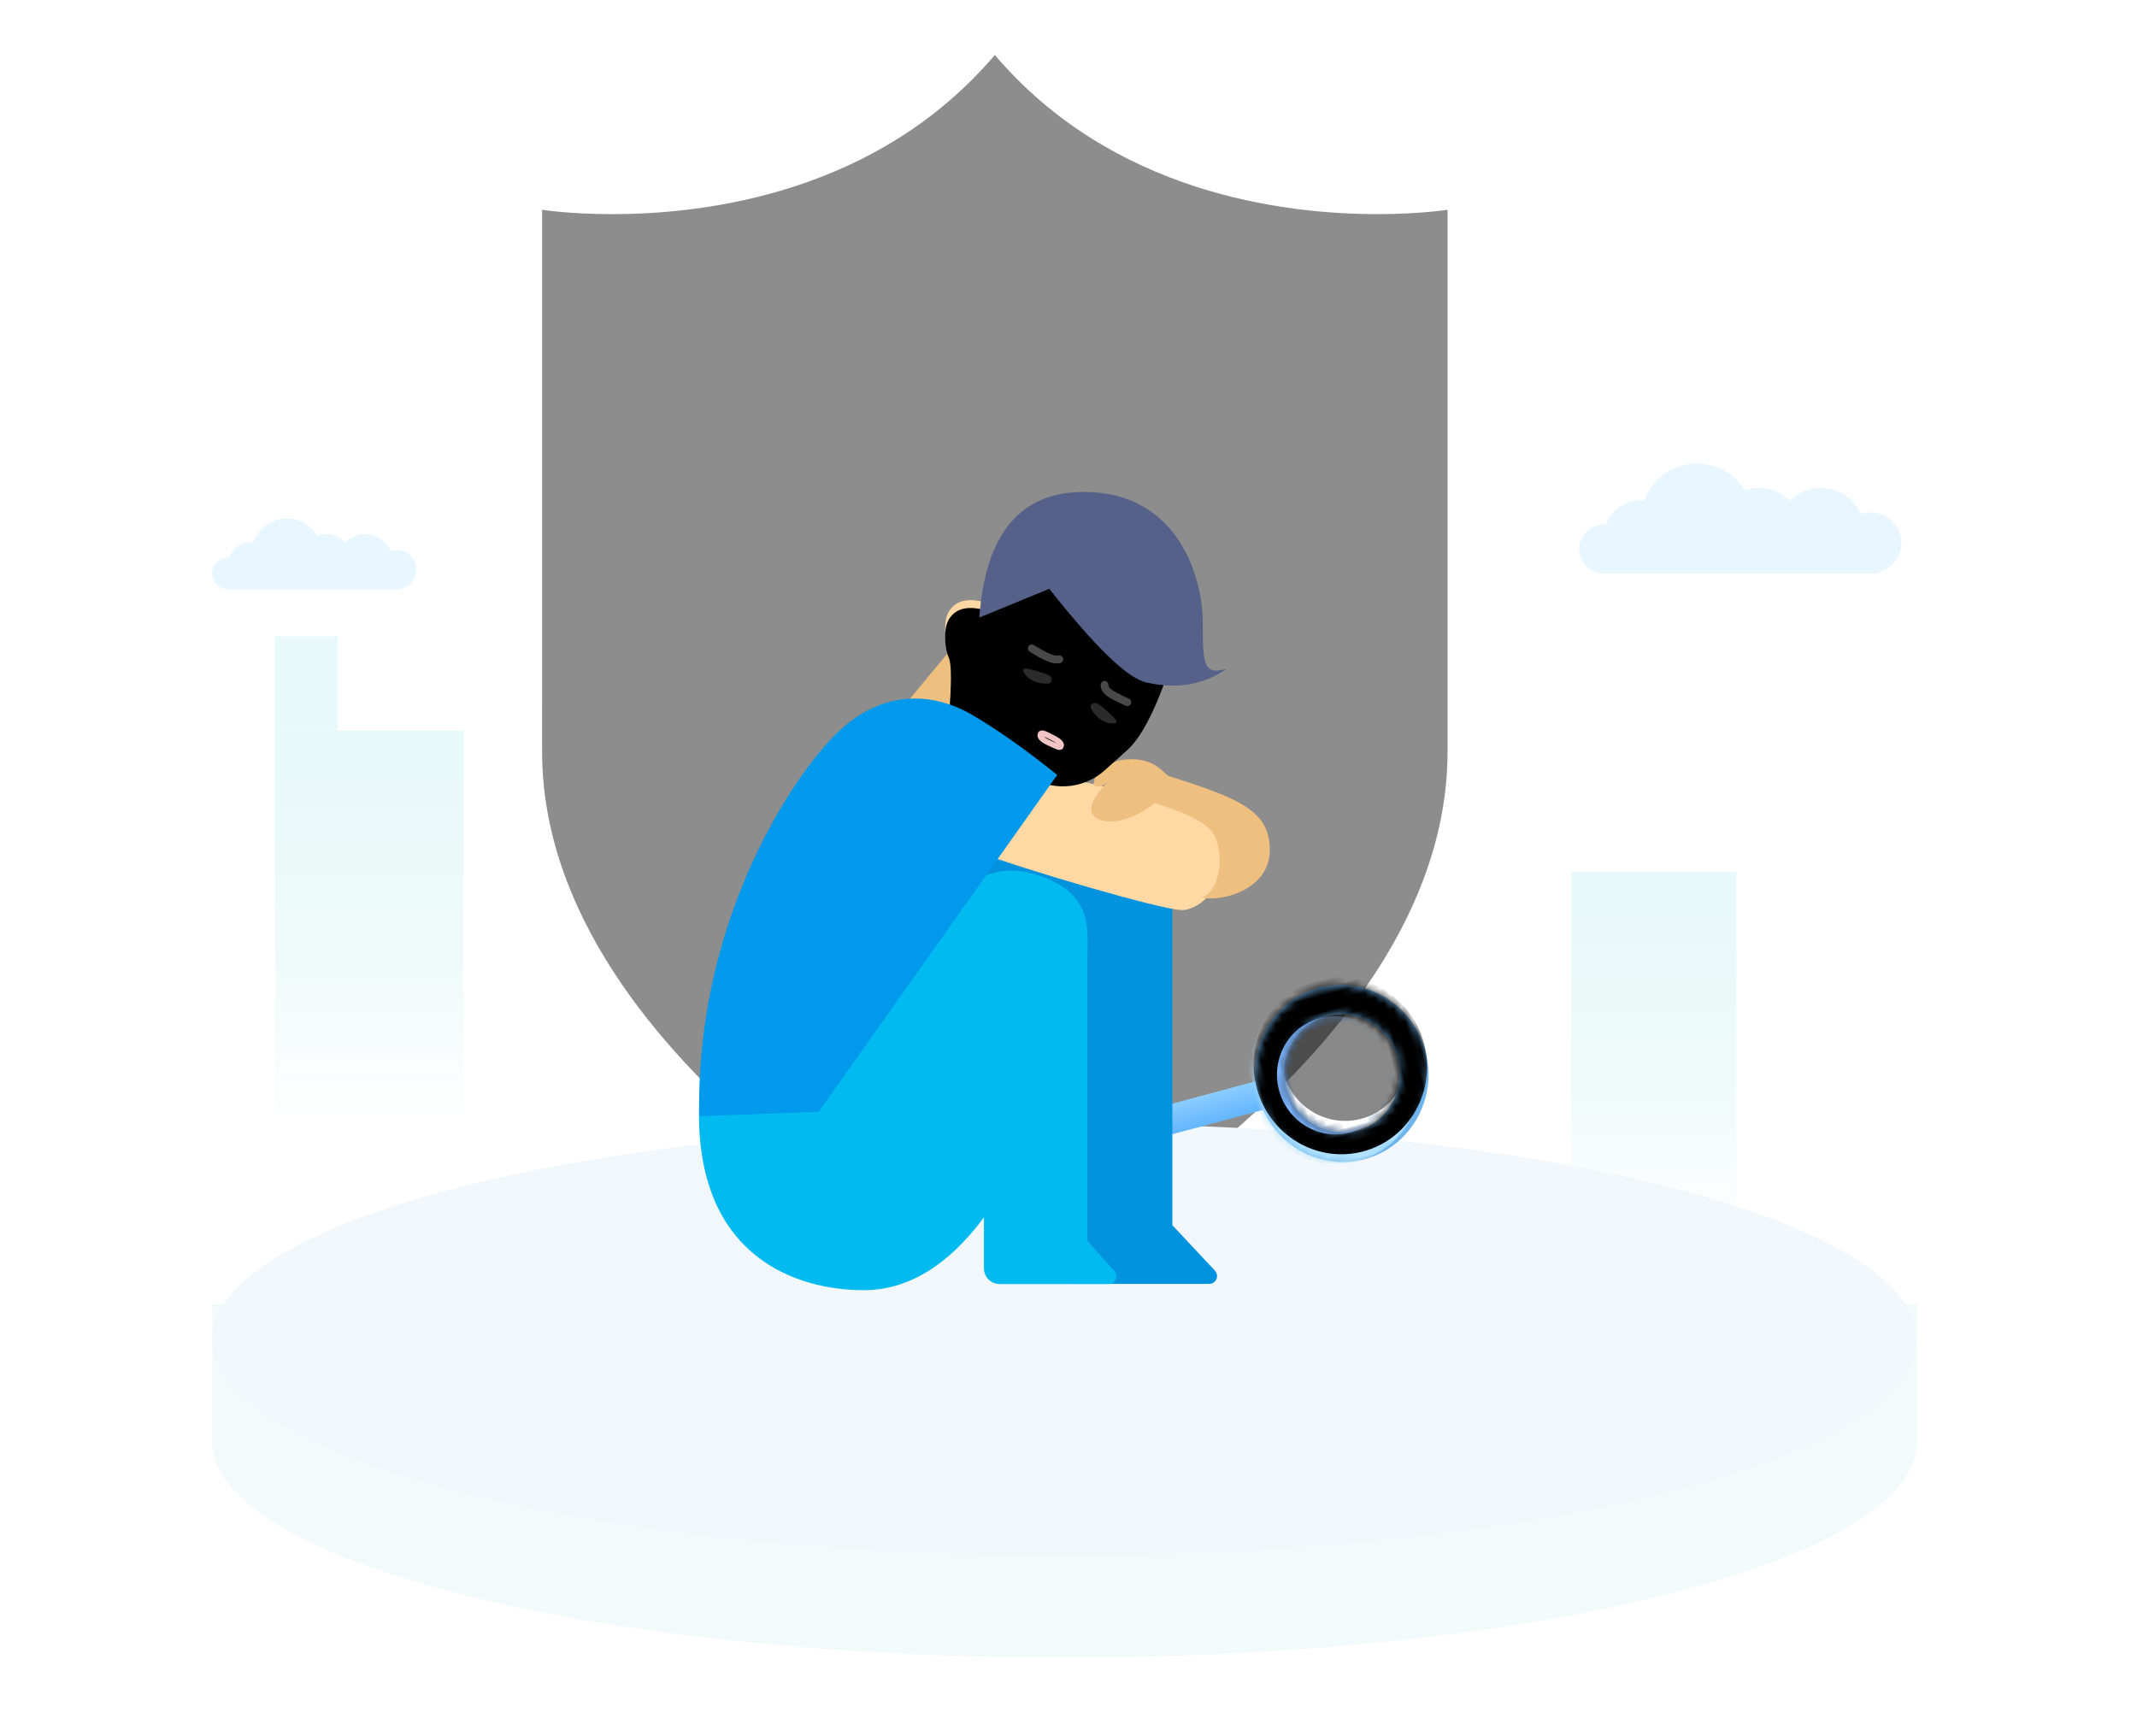 <?xml version="1.0" encoding="UTF-8" standalone="no"?>
<svg width="272px" height="221px" viewBox="0 0 272 221" version="1.1" xmlns="http://www.w3.org/2000/svg" xmlns:xlink="http://www.w3.org/1999/xlink">
    <!-- Generator: Sketch 49.3 (51167) - http://www.bohemiancoding.com/sketch -->
    <title>无权限</title>
    <desc>Created with Sketch.</desc>
    <defs>
        <linearGradient x1="50%" y1="0%" x2="50%" y2="100%" id="linearGradient-1">
            <stop stop-color="#DDE7FF" stop-opacity="0.595" offset="0%"></stop>
            <stop stop-color="#C8E7FF" stop-opacity="0.691" offset="100%"></stop>
        </linearGradient>
        <path d="M99.623,0 C84.71,17.533 62.996,20.259 50.928,20.259 C45.477,20.259 42,19.703 42,19.703 L42,88.653 C42,129.284 99.623,157.601 99.623,157.601 C99.623,157.601 157.246,129.282 157.246,88.65 L157.246,19.7 C157.246,19.7 153.769,20.257 148.319,20.257 C136.25,20.259 114.545,17.533 99.623,0 L99.623,0 L99.623,0 Z" id="path-2"></path>
        <filter x="-3.5%" y="-2.5%" width="106.9%" height="105.1%" filterUnits="objectBoundingBox" id="filter-3">
            <feGaussianBlur stdDeviation="4" in="SourceAlpha" result="shadowBlurInner1"></feGaussianBlur>
            <feOffset dx="0" dy="0" in="shadowBlurInner1" result="shadowOffsetInner1"></feOffset>
            <feComposite in="shadowOffsetInner1" in2="SourceAlpha" operator="arithmetic" k2="-1" k3="1" result="shadowInnerInner1"></feComposite>
            <feColorMatrix values="0 0 0 0 0.706   0 0 0 0 0.824   0 0 0 0 0.95  0 0 0 0.368 0" type="matrix" in="shadowInnerInner1"></feColorMatrix>
        </filter>
        <linearGradient x1="50%" y1="0%" x2="50%" y2="100%" id="linearGradient-4">
            <stop stop-color="#E7F9F9" offset="0%"></stop>
            <stop stop-color="#EEFAF9" offset="57.101%"></stop>
            <stop stop-color="#EFFAF9" stop-opacity="0" offset="100%"></stop>
        </linearGradient>
        <linearGradient x1="0%" y1="20.003%" x2="100%" y2="20.003%" id="linearGradient-5">
            <stop stop-color="#63B5FF" offset="0%"></stop>
            <stop stop-color="#8BCDFF" offset="100%"></stop>
        </linearGradient>
        <ellipse id="path-6" cx="11.284" cy="11.112" rx="8.206" ry="8.082"></ellipse>
        <filter x="-12.2%" y="-12.4%" width="124.4%" height="124.7%" filterUnits="objectBoundingBox" id="filter-7">
            <feGaussianBlur stdDeviation="1" in="SourceAlpha" result="shadowBlurInner1"></feGaussianBlur>
            <feOffset dx="2" dy="-1" in="shadowBlurInner1" result="shadowOffsetInner1"></feOffset>
            <feComposite in="shadowOffsetInner1" in2="SourceAlpha" operator="arithmetic" k2="-1" k3="1" result="shadowInnerInner1"></feComposite>
            <feColorMatrix values="0 0 0 0 0.746   0 0 0 0 0.895   0 0 0 0 0.965  0 0 0 1 0" type="matrix" in="shadowInnerInner1"></feColorMatrix>
        </filter>
        <path d="M11.284,22.041 C5.052,22.041 0,17.107 0,11.02 C0,4.934 5.052,0 11.284,0 C17.516,0 22.568,4.934 22.568,11.02 C22.568,17.107 17.516,22.041 11.284,22.041 Z M11.284,18.367 C15.438,18.367 18.806,15.078 18.806,11.02 C18.806,6.963 15.438,3.673 11.284,3.673 C7.129,3.673 3.761,6.963 3.761,11.02 C3.761,15.078 7.129,18.367 11.284,18.367 Z" id="path-8"></path>
        <linearGradient x1="-1.11022302e-14%" y1="50%" x2="100%" y2="50%" id="linearGradient-10">
            <stop stop-color="#B6E6FF" offset="0%"></stop>
            <stop stop-color="#8ECCFF" offset="100%"></stop>
        </linearGradient>
        <ellipse id="path-11" cx="11.284" cy="11.939" rx="11.284" ry="11.02"></ellipse>
        <filter x="-6.6%" y="-6.8%" width="113.3%" height="113.6%" filterUnits="objectBoundingBox" id="filter-12">
            <feGaussianBlur stdDeviation="1" in="SourceAlpha" result="shadowBlurInner1"></feGaussianBlur>
            <feOffset dx="1" dy="-1" in="shadowBlurInner1" result="shadowOffsetInner1"></feOffset>
            <feComposite in="shadowOffsetInner1" in2="SourceAlpha" operator="arithmetic" k2="-1" k3="1" result="shadowInnerInner1"></feComposite>
            <feColorMatrix values="0 0 0 0 0.473   0 0 0 0 0.727   0 0 0 0 0.93  0 0 0 0.35 0" type="matrix" in="shadowInnerInner1"></feColorMatrix>
        </filter>
        <path d="M36.973,14.387 C34.346,13.697 33.072,14.403 32.351,15.57 C31.629,16.738 31.822,19.297 32.351,20.453 C32.703,21.224 32.703,23.765 32.351,28.077 L42.134,35.268 C45.184,37.509 49.39,37.3 52.202,34.767 C53.216,33.854 54.215,32.958 55.198,32.077 C56.757,30.578 58.303,27.732 59.834,23.539 C55.389,15.85 52.108,11.573 49.992,10.708 C43.551,8.074 38.147,14.695 36.973,14.387 Z" id="path-13"></path>
        <filter x="-5.4%" y="-5.9%" width="110.7%" height="117.5%" filterUnits="objectBoundingBox" id="filter-14">
            <feGaussianBlur stdDeviation="1" in="SourceAlpha" result="shadowBlurInner1"></feGaussianBlur>
            <feOffset dx="0" dy="1" in="shadowBlurInner1" result="shadowOffsetInner1"></feOffset>
            <feComposite in="shadowOffsetInner1" in2="SourceAlpha" operator="arithmetic" k2="-1" k3="1" result="shadowInnerInner1"></feComposite>
            <feColorMatrix values="0 0 0 0 0.975   0 0 0 0 0.794   0 0 0 0 0.543  0 0 0 0.5 0" type="matrix" in="shadowInnerInner1"></feColorMatrix>
        </filter>
    </defs>
    <g id="Page-1" stroke="none" stroke-width="1" fill="none" fill-rule="evenodd">
        <g id="8" transform="translate(-52, -114)">
            <g id="Group-3" transform="translate(79, 121)">
                <g id="Shape-Copy" opacity="0.447">
                    <use fill="url(#linearGradient-1)" fill-rule="evenodd" xlink:href="#path-2"></use>
                    <use fill="black" fill-opacity="1" filter="url(#filter-3)" xlink:href="#path-2"></use>
                </g>
                <g id="Group-4" transform="translate(0, 52)">
                    <g id="Group-7">
                        <g id="Group-6" transform="translate(8, 22)">
                            <rect id="Rectangle-7" fill="url(#linearGradient-4)" x="0" y="12" width="24" height="50"></rect>
                            <rect id="Rectangle-7-Copy" fill="#E7F9F9" x="0" y="0" width="8" height="12"></rect>
                        </g>
                        <rect id="Rectangle-10-Copy" fill="url(#linearGradient-4)" x="173" y="52" width="21" height="47"></rect>
                        <g id="Group-2" transform="translate(0, 84)">
                            <path d="M216.982,41 C215.93,55.957 167.764,68 108.5,68 C49.236,68 1.07,55.957 0.018,41 L0,41 L0,23 L18,23 L18,25.325 C37.426,17.898 70.707,13 108.5,13 C146.293,13 179.574,17.898 199,25.325 L199,23 L217,23 L217,41 L216.982,41 Z" id="Combined-Shape" fill="#F3FAFC"></path>
                            <ellipse id="Oval-7-Copy" fill="#F1F7FA" cx="108.5" cy="27.5" rx="108.5" ry="27.5"></ellipse>
                        </g>
                        <path d="M24,15.95 L24,16 L2,16 C0.895,16 0,15.105 0,14 C0,12.895 0.895,12 2,12 C2.057,12 2.113,12.002 2.168,12.007 C2.578,10.838 3.691,10 5,10 C5.085,10 5.169,10.004 5.252,10.01 C5.867,8.257 7.537,7 9.5,7 C11.14,7 12.576,7.878 13.362,9.189 C13.719,9.067 14.102,9 14.5,9 C15.479,9 16.365,9.402 17,10.051 C17.635,9.402 18.521,9 19.5,9 C20.945,9 22.185,9.875 22.719,11.124 C22.965,11.044 23.227,11 23.5,11 C24.881,11 26,12.119 26,13.5 C26,14.709 25.141,15.718 24,15.95 Z" id="Combined-Shape" fill="#E7F6FF"></path>
                        <path d="M211.846,13.922 L211.846,14 L177.154,14 C175.412,14 174,12.607 174,10.889 C174,9.171 175.412,7.778 177.154,7.778 C177.243,7.778 177.332,7.781 177.419,7.789 C178.065,5.97 179.821,4.667 181.885,4.667 C182.019,4.667 182.151,4.672 182.283,4.683 C183.252,1.956 185.885,0 188.981,0 C191.568,0 193.831,1.365 195.071,3.405 C195.634,3.215 196.237,3.111 196.865,3.111 C198.41,3.111 199.806,3.737 200.808,4.745 C201.809,3.737 203.206,3.111 204.75,3.111 C207.028,3.111 208.984,4.473 209.827,6.416 C210.214,6.29 210.628,6.222 211.058,6.222 C213.235,6.222 215,7.963 215,10.111 C215,11.993 213.646,13.562 211.846,13.922 Z" id="Combined-Shape-Copy" fill="#E7F6FF"></path>
                    </g>
                </g>
                <g id="Group-2" transform="translate(61.418, 55.276)">
                    <g id="Group-5" transform="translate(73.498, 76.747) scale(-1, 1) rotate(-75) translate(-73.498, -76.747) translate(62.215, 56.543)">
                        <path d="M9.403,20.204 L13.164,20.204 L13.164,38.527 C13.164,39.566 12.322,40.408 11.284,40.408 L11.284,40.408 C10.245,40.408 9.403,39.566 9.403,38.527 L9.403,20.204 Z" id="Rectangle-5" fill="url(#linearGradient-5)"></path>
                        <g id="Oval-4">
                            <g id="Oval-5" opacity="0.464">
                                <use fill="#FFFFFF" fill-rule="evenodd" xlink:href="#path-6"></use>
                                <use fill="black" fill-opacity="1" filter="url(#filter-7)" xlink:href="#path-6"></use>
                            </g>
                            <mask id="mask-9" fill="white">
                                <use xlink:href="#path-8"></use>
                            </mask>
                            <use id="Mask" fill="#6FB4EC" xlink:href="#path-8"></use>
                            <g mask="url(#mask-9)">
                                <use fill="url(#linearGradient-10)" fill-rule="evenodd" xlink:href="#path-11"></use>
                                <use fill="black" fill-opacity="1" filter="url(#filter-12)" xlink:href="#path-11"></use>
                            </g>
                            <ellipse id="Oval-4-Copy" fill="#7EB6FF" mask="url(#mask-9)" cx="11.284" cy="11.939" rx="7.523" ry="7.347"></ellipse>
                        </g>
                    </g>
                    <g id="Group-24">
                        <path d="M31.342,42.648 L60.803,52.887 L60.803,93.677 L66.222,99.467 C66.599,99.869 66.578,100.501 66.175,100.877 C65.991,101.05 65.747,101.147 65.494,101.147 L47.988,101.147 L31.342,42.648 Z" id="Path-28" fill="#0392DE"></path>
                        <path d="M32.792,52.354 C35.992,48.716 39.763,47.687 44.105,49.268 C50.75,51.686 49.992,55.912 49.992,59.755 C49.992,62.317 49.992,74.289 49.992,95.671 L53.421,99.504 C53.789,99.915 53.754,100.546 53.343,100.913 C53.16,101.077 52.923,101.167 52.678,101.167 L38.812,101.167 C37.71,101.167 36.817,100.274 36.817,99.172 L36.817,92.689 C32.221,98.861 27.114,101.948 21.498,101.948 C13.073,101.948 0.547,97.821 0.547,79.562 C0.547,67.445 11.134,58.477 32.307,52.657 L32.307,52.657 C32.495,52.605 32.664,52.5 32.792,52.354 Z" id="Path-27" fill="#01BBF0"></path>
                        <path d="M36.461,46.323 C41.415,48.221 59.377,53.563 62.025,53.563 C64.673,53.563 68.76,49.269 66.99,44.646 C65.81,41.565 57.899,38.683 43.255,36.001 C35.423,41.617 33.159,45.057 36.461,46.323 Z" id="Path-29" fill="#FFD8A3"></path>
                        <path d="M64.553,51.984 C67.142,52.544 73.205,50.954 73.205,45.928 C73.205,40.901 69.349,39.373 60.346,36.499 C59.65,36.162 58.574,34.125 54.974,34.384 C51.375,34.643 50.219,37.643 51.064,37.827 C51.628,37.95 52.188,37.69 52.745,37.047 C50.876,38.987 50.166,40.403 50.616,41.296 C51.289,42.636 54.697,42.992 58.546,39.957 C62.492,41.125 64.938,42.35 65.887,43.63 C67.309,45.551 67.307,50.808 64.553,51.984 Z" id="Path-30" fill="#EEBF7E"></path>
                        <polygon id="Path-31" fill="#EEBF7E" points="27.104 27.024 32.651 20.322 32.651 27.729"></polygon>
                        <g id="Path-33">
                            <use fill="#FFD8A3" fill-rule="evenodd" xlink:href="#path-13"></use>
                            <use fill="black" fill-opacity="1" filter="url(#filter-14)" xlink:href="#path-13"></use>
                        </g>
                        <path d="M45.475,32.405 C46.225,32.595 46.734,32.845 46.734,32.405 C46.734,31.965 45.839,31.69 45.173,31.481 C44.506,31.272 43.902,31.041 43.902,31.481 C43.902,31.921 44.726,32.216 45.475,32.405 Z" id="Oval-3" stroke="#F2C5C5" stroke-width="0.713" transform="translate(45.318, 31.94) rotate(9) translate(-45.318, -31.94) "></path>
                        <path d="M36.233,16.336 C37,5.674 41.432,0.342 49.53,0.342 C61.677,0.342 64.672,11.456 64.672,16.908 C64.672,22.36 64.775,23.729 67.755,22.836 C64.809,24.877 61.431,25.472 57.62,24.621 C55.247,24.204 51.085,20.22 45.134,12.669 L36.233,16.336 Z" id="Path-32" fill="#556188"></path>
                        <path d="M15.776,79.259 L46.142,36.364 C42.197,33.183 38.596,30.638 35.339,28.73 C30.455,25.868 23.667,25.186 17.512,31.634 C11.357,38.083 0.117,56.17 0.581,79.797" id="Path-26" fill="#0099EB"></path>
                        <path d="M42.904,20.261 C43.716,20.718 45.419,21.888 46.406,21.643" id="Path-2" stroke="#686868" stroke-width="0.998" opacity="0.701" stroke-linecap="round"></path>
                        <path d="M51.833,25.348 C54.038,26.774 54.664,26.959 55.261,26.573" id="Path-2" stroke="#686868" stroke-width="0.998" opacity="0.701" stroke-linecap="round" transform="translate(53.547, 26.048) scale(-1, 1) rotate(-57) translate(-53.547, -26.048) "></path>
                        <path d="M42.095,23.616 C41.407,22.722 42.062,22.772 42.527,22.883 C42.993,22.995 45.244,23.488 45.399,24.003 C45.554,24.518 45.209,24.736 44.934,24.736 C44.053,24.805 42.783,24.51 42.095,23.616 Z" id="Path-3" fill-opacity="0.412" fill="#686868" fill-rule="nonzero"></path>
                        <path d="M50.468,28.426 C49.78,27.532 50.435,27.582 50.9,27.694 C51.366,27.805 53.617,28.298 53.772,28.813 C53.927,29.328 53.582,29.546 53.307,29.546 C52.426,29.615 51.156,29.32 50.468,28.426 Z" id="Path-3-Copy" fill-opacity="0.412" fill="#686868" fill-rule="nonzero" transform="translate(51.99, 28.594) scale(-1, 1) rotate(-58) translate(-51.99, -28.594) "></path>
                    </g>
                </g>
            </g>
        </g>
    </g>
</svg>